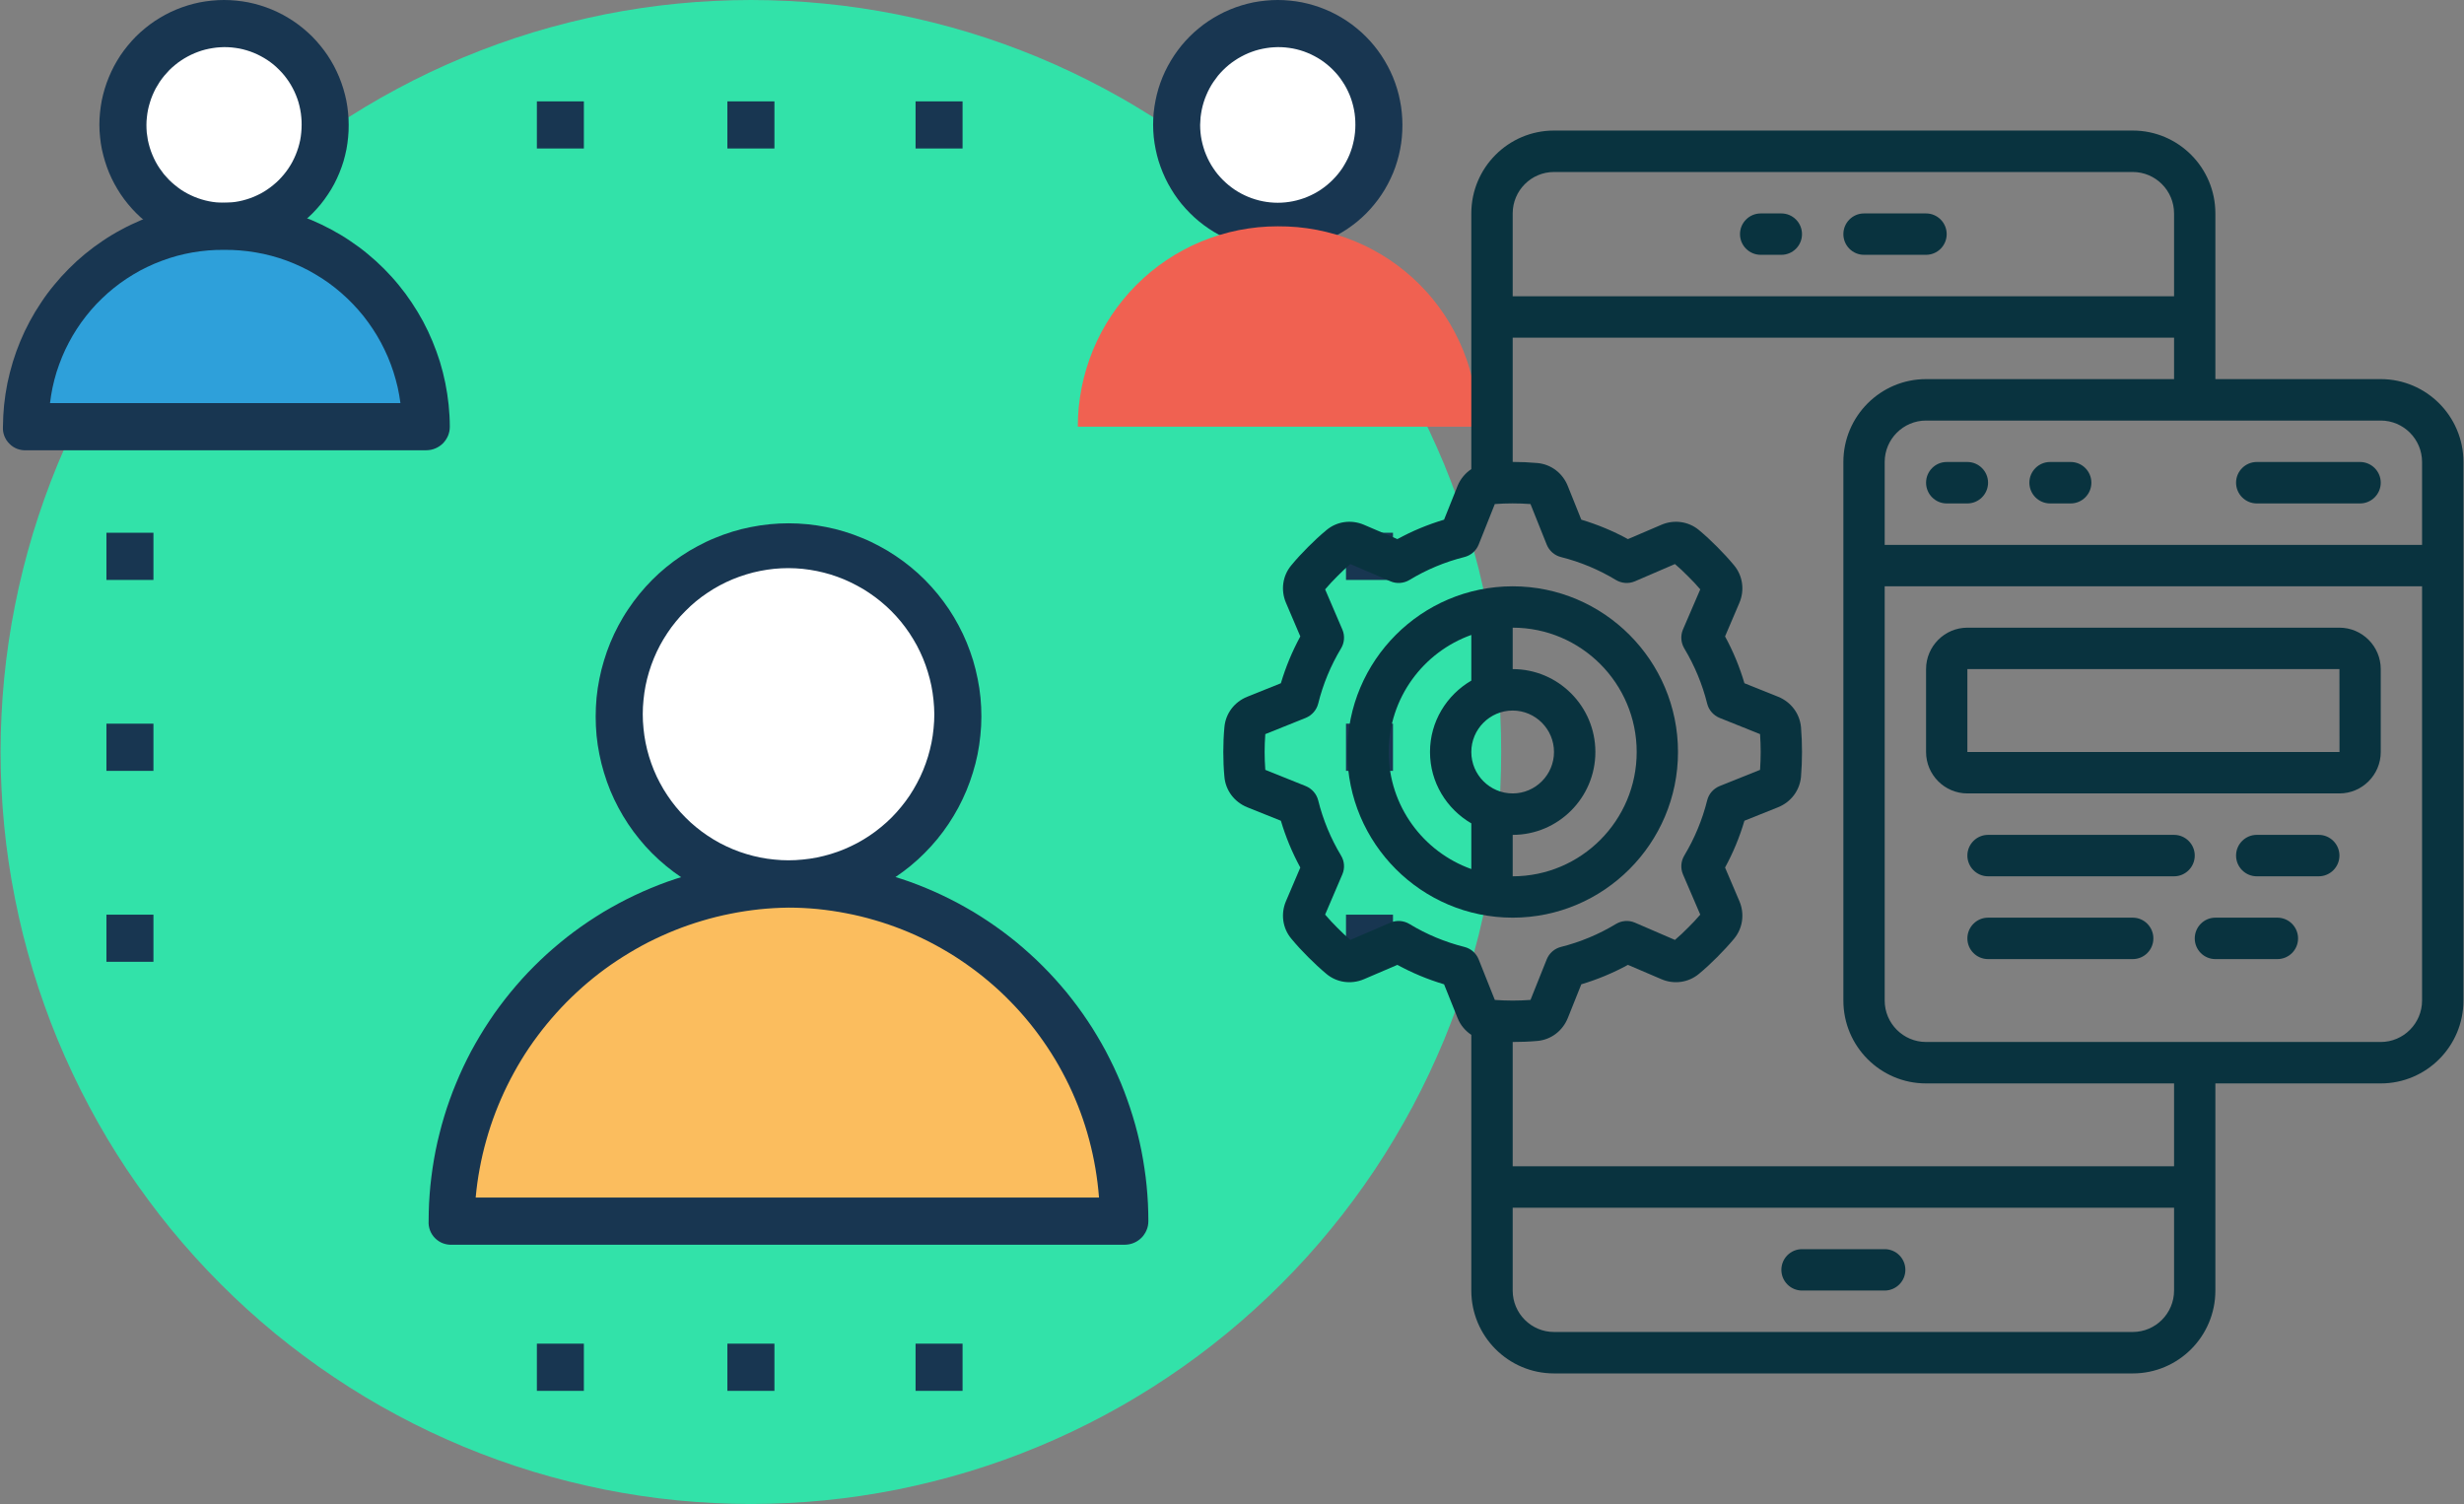 <?xml version="1.0" encoding="UTF-8"?>
<svg xmlns="http://www.w3.org/2000/svg" xmlns:xlink="http://www.w3.org/1999/xlink" width="154px" height="94px" viewBox="0 0 154 94" version="1.1">
<rect x="0" y="0" width="154" height="94" fill="#808080" stroke="none"/>
<defs>
<clipPath id="clip1">
  <path d="M 0.035 0 L 93.824 0 L 93.824 94 L 0.035 94 Z M 0.035 0 "/>
</clipPath>
<clipPath id="clip2">
  <path d="M 6 0 L 21.891 0 L 21.891 15.738 L 6 15.738 Z M 6 0 "/>
</clipPath>
<clipPath id="clip3">
  <path d="M 72 0 L 87.891 0 L 87.891 15.738 L 72 15.738 Z M 72 0 "/>
</clipPath>
<clipPath id="clip4">
  <path d="M 76.457 8.16 L 153.965 8.16 L 153.965 85.84 L 76.457 85.84 Z M 76.457 8.16 "/>
</clipPath>
</defs>
<g id="surface1">
<g clip-path="url(#clip1)" clip-rule="nonzero">
<path style=" stroke:none;fill-rule:nonzero;fill:rgb(19.608%,88.627%,66.275%);fill-opacity:1;" d="M 93.824 47 C 93.824 47.77 93.805 48.539 93.77 49.305 C 93.73 50.074 93.676 50.844 93.598 51.605 C 93.523 52.371 93.43 53.137 93.316 53.895 C 93.207 54.656 93.074 55.414 92.926 56.168 C 92.773 56.922 92.605 57.672 92.422 58.422 C 92.234 59.164 92.027 59.906 91.805 60.645 C 91.582 61.379 91.344 62.109 91.086 62.832 C 90.824 63.559 90.551 64.277 90.258 64.988 C 89.961 65.695 89.652 66.398 89.324 67.094 C 88.996 67.789 88.648 68.477 88.289 69.156 C 87.926 69.832 87.547 70.504 87.152 71.164 C 86.758 71.824 86.348 72.473 85.922 73.113 C 85.496 73.75 85.055 74.379 84.598 74.996 C 84.141 75.617 83.668 76.223 83.18 76.816 C 82.695 77.41 82.195 77.992 81.68 78.562 C 81.164 79.133 80.633 79.691 80.09 80.234 C 79.547 80.777 78.992 81.309 78.422 81.824 C 77.855 82.34 77.273 82.844 76.68 83.332 C 76.086 83.82 75.484 84.293 74.867 84.75 C 74.25 85.211 73.621 85.652 72.984 86.078 C 72.348 86.508 71.699 86.918 71.039 87.312 C 70.383 87.711 69.715 88.086 69.039 88.449 C 68.359 88.812 67.676 89.16 66.98 89.488 C 66.289 89.816 65.586 90.129 64.879 90.422 C 64.168 90.719 63.453 90.992 62.73 91.254 C 62.008 91.512 61.277 91.754 60.543 91.977 C 59.809 92.199 59.07 92.406 58.324 92.59 C 57.582 92.777 56.832 92.945 56.078 93.098 C 55.328 93.246 54.57 93.379 53.812 93.492 C 53.055 93.605 52.289 93.699 51.527 93.773 C 50.766 93.848 50 93.906 49.23 93.941 C 48.465 93.98 47.699 94 46.93 94 C 46.164 94 45.398 93.98 44.629 93.941 C 43.863 93.906 43.098 93.848 42.336 93.773 C 41.57 93.699 40.809 93.605 40.051 93.492 C 39.289 93.379 38.535 93.246 37.781 93.098 C 37.031 92.945 36.281 92.777 35.535 92.59 C 34.793 92.406 34.055 92.199 33.316 91.977 C 32.582 91.754 31.855 91.512 31.133 91.254 C 30.41 90.992 29.695 90.719 28.984 90.422 C 28.277 90.129 27.574 89.816 26.879 89.488 C 26.188 89.16 25.5 88.812 24.824 88.449 C 24.148 88.086 23.48 87.711 22.82 87.312 C 22.164 86.918 21.516 86.508 20.879 86.078 C 20.238 85.652 19.613 85.211 18.996 84.75 C 18.379 84.293 17.773 83.82 17.18 83.332 C 16.59 82.844 16.008 82.34 15.438 81.824 C 14.871 81.309 14.312 80.777 13.773 80.234 C 13.23 79.691 12.699 79.133 12.184 78.562 C 11.668 77.992 11.168 77.41 10.68 76.816 C 10.195 76.223 9.723 75.617 9.266 74.996 C 8.809 74.379 8.367 73.75 7.938 73.113 C 7.512 72.473 7.102 71.824 6.707 71.164 C 6.312 70.504 5.934 69.832 5.574 69.156 C 5.211 68.477 4.867 67.789 4.539 67.094 C 4.211 66.398 3.898 65.695 3.605 64.988 C 3.312 64.277 3.035 63.559 2.777 62.832 C 2.52 62.109 2.277 61.379 2.055 60.645 C 1.832 59.906 1.629 59.164 1.441 58.422 C 1.254 57.672 1.086 56.922 0.938 56.168 C 0.785 55.414 0.656 54.656 0.543 53.895 C 0.43 53.137 0.336 52.371 0.262 51.605 C 0.188 50.844 0.129 50.074 0.094 49.305 C 0.055 48.539 0.035 47.77 0.035 47 C 0.035 46.23 0.055 45.461 0.094 44.695 C 0.129 43.926 0.188 43.156 0.262 42.395 C 0.336 41.629 0.43 40.863 0.543 40.105 C 0.656 39.344 0.785 38.586 0.938 37.832 C 1.086 37.078 1.254 36.328 1.441 35.578 C 1.629 34.836 1.832 34.094 2.055 33.355 C 2.277 32.621 2.52 31.891 2.777 31.168 C 3.035 30.441 3.312 29.723 3.605 29.012 C 3.898 28.305 4.211 27.602 4.539 26.906 C 4.867 26.211 5.211 25.523 5.574 24.844 C 5.934 24.168 6.312 23.496 6.707 22.836 C 7.102 22.176 7.512 21.527 7.938 20.887 C 8.367 20.25 8.809 19.621 9.266 19.004 C 9.723 18.383 10.195 17.777 10.68 17.184 C 11.168 16.59 11.668 16.008 12.184 15.438 C 12.699 14.867 13.23 14.309 13.773 13.766 C 14.312 13.223 14.871 12.691 15.438 12.176 C 16.008 11.66 16.59 11.156 17.18 10.668 C 17.773 10.18 18.379 9.707 18.996 9.25 C 19.613 8.789 20.238 8.348 20.879 7.922 C 21.516 7.492 22.164 7.082 22.82 6.688 C 23.48 6.289 24.148 5.914 24.824 5.551 C 25.5 5.188 26.188 4.84 26.879 4.512 C 27.574 4.184 28.277 3.871 28.984 3.578 C 29.695 3.281 30.41 3.008 31.133 2.746 C 31.855 2.488 32.582 2.246 33.316 2.023 C 34.055 1.801 34.793 1.594 35.535 1.41 C 36.281 1.223 37.031 1.055 37.781 0.902 C 38.535 0.754 39.289 0.621 40.051 0.508 C 40.809 0.395 41.57 0.301 42.336 0.227 C 43.098 0.152 43.863 0.094 44.629 0.059 C 45.398 0.02 46.164 0 46.93 0 C 47.699 0 48.465 0.02 49.23 0.059 C 50 0.094 50.766 0.152 51.527 0.227 C 52.289 0.301 53.055 0.395 53.812 0.508 C 54.57 0.621 55.328 0.754 56.078 0.902 C 56.832 1.055 57.582 1.223 58.324 1.41 C 59.07 1.594 59.809 1.801 60.543 2.023 C 61.277 2.246 62.008 2.488 62.73 2.746 C 63.453 3.008 64.168 3.281 64.879 3.578 C 65.586 3.871 66.289 4.184 66.98 4.512 C 67.676 4.84 68.359 5.188 69.039 5.551 C 69.715 5.914 70.383 6.289 71.039 6.688 C 71.699 7.082 72.348 7.492 72.984 7.922 C 73.621 8.348 74.25 8.789 74.867 9.25 C 75.484 9.707 76.086 10.18 76.68 10.668 C 77.273 11.156 77.855 11.66 78.422 12.176 C 78.992 12.691 79.547 13.223 80.09 13.766 C 80.633 14.309 81.164 14.867 81.68 15.438 C 82.195 16.008 82.695 16.59 83.18 17.184 C 83.668 17.777 84.141 18.383 84.598 19.004 C 85.055 19.621 85.496 20.25 85.922 20.887 C 86.348 21.527 86.758 22.176 87.152 22.836 C 87.547 23.496 87.926 24.168 88.289 24.844 C 88.648 25.523 88.996 26.211 89.324 26.906 C 89.652 27.602 89.961 28.305 90.258 29.012 C 90.551 29.723 90.824 30.441 91.086 31.168 C 91.344 31.891 91.582 32.621 91.805 33.355 C 92.027 34.094 92.234 34.836 92.422 35.578 C 92.605 36.328 92.773 37.078 92.926 37.832 C 93.074 38.586 93.207 39.344 93.316 40.105 C 93.43 40.863 93.523 41.629 93.598 42.395 C 93.676 43.156 93.73 43.926 93.77 44.695 C 93.805 45.461 93.824 46.23 93.824 47 Z M 93.824 47 "/>
</g>
<path style=" stroke:none;fill-rule:nonzero;fill:rgb(100%,100%,100%);fill-opacity:1;" d="M 59.867 44.645 C 59.867 44.988 59.852 45.336 59.816 45.684 C 59.781 46.027 59.73 46.371 59.664 46.711 C 59.598 47.051 59.512 47.391 59.414 47.723 C 59.312 48.055 59.195 48.379 59.062 48.703 C 58.93 49.023 58.781 49.336 58.617 49.645 C 58.453 49.949 58.277 50.246 58.082 50.535 C 57.891 50.824 57.688 51.105 57.465 51.371 C 57.246 51.641 57.012 51.898 56.766 52.145 C 56.523 52.391 56.266 52.621 56 52.844 C 55.73 53.062 55.453 53.27 55.164 53.461 C 54.875 53.656 54.578 53.832 54.273 54 C 53.969 54.16 53.656 54.309 53.332 54.441 C 53.012 54.574 52.688 54.691 52.355 54.793 C 52.023 54.895 51.688 54.977 51.348 55.047 C 51.008 55.113 50.664 55.164 50.32 55.199 C 49.977 55.234 49.629 55.25 49.281 55.25 C 48.938 55.25 48.59 55.234 48.246 55.199 C 47.902 55.164 47.559 55.113 47.219 55.047 C 46.879 54.977 46.543 54.895 46.211 54.793 C 45.879 54.691 45.555 54.574 45.234 54.441 C 44.914 54.309 44.598 54.16 44.293 54 C 43.988 53.832 43.691 53.656 43.402 53.461 C 43.113 53.27 42.836 53.062 42.57 52.844 C 42.301 52.621 42.043 52.391 41.801 52.145 C 41.555 51.898 41.32 51.641 41.102 51.371 C 40.883 51.105 40.676 50.824 40.484 50.535 C 40.289 50.246 40.113 49.949 39.949 49.645 C 39.785 49.336 39.637 49.023 39.504 48.703 C 39.371 48.379 39.254 48.055 39.156 47.723 C 39.055 47.391 38.969 47.051 38.902 46.711 C 38.836 46.371 38.785 46.027 38.75 45.684 C 38.715 45.336 38.699 44.988 38.699 44.645 C 38.699 44.293 38.715 43.949 38.75 43.602 C 38.785 43.258 38.836 42.914 38.902 42.57 C 38.969 42.23 39.055 41.895 39.156 41.562 C 39.254 41.23 39.371 40.902 39.504 40.582 C 39.637 40.262 39.785 39.949 39.949 39.641 C 40.113 39.336 40.289 39.039 40.484 38.75 C 40.676 38.461 40.883 38.18 41.102 37.91 C 41.32 37.645 41.555 37.387 41.801 37.141 C 42.043 36.895 42.301 36.66 42.57 36.441 C 42.836 36.223 43.113 36.016 43.402 35.824 C 43.691 35.629 43.988 35.449 44.293 35.285 C 44.598 35.125 44.914 34.973 45.234 34.844 C 45.555 34.707 45.879 34.59 46.211 34.492 C 46.543 34.391 46.879 34.305 47.219 34.238 C 47.559 34.172 47.902 34.117 48.246 34.086 C 48.59 34.051 48.938 34.035 49.281 34.035 C 49.629 34.035 49.977 34.051 50.32 34.086 C 50.664 34.117 51.008 34.172 51.348 34.238 C 51.688 34.305 52.023 34.391 52.355 34.492 C 52.688 34.59 53.012 34.707 53.332 34.844 C 53.656 34.973 53.969 35.125 54.273 35.285 C 54.578 35.449 54.875 35.629 55.164 35.824 C 55.453 36.016 55.73 36.223 56 36.441 C 56.266 36.66 56.523 36.895 56.766 37.141 C 57.012 37.387 57.246 37.645 57.465 37.91 C 57.688 38.18 57.891 38.461 58.082 38.75 C 58.277 39.039 58.453 39.336 58.617 39.641 C 58.781 39.949 58.93 40.262 59.062 40.582 C 59.195 40.902 59.312 41.23 59.414 41.562 C 59.512 41.895 59.598 42.23 59.664 42.57 C 59.73 42.914 59.781 43.258 59.816 43.602 C 59.852 43.949 59.867 44.293 59.867 44.645 Z M 59.867 44.645 "/>
<path style=" stroke:none;fill-rule:nonzero;fill:rgb(9.412%,21.176%,31.765%);fill-opacity:1;" d="M 49.281 56.871 C 48.887 56.871 48.496 56.852 48.102 56.812 C 47.707 56.773 47.32 56.719 46.934 56.641 C 46.543 56.562 46.16 56.465 45.785 56.352 C 45.406 56.238 45.035 56.105 44.672 55.953 C 44.305 55.801 43.949 55.633 43.602 55.445 C 43.254 55.258 42.914 55.055 42.586 54.836 C 42.258 54.617 41.941 54.379 41.637 54.129 C 41.332 53.879 41.039 53.613 40.758 53.332 C 40.48 53.055 40.215 52.762 39.965 52.453 C 39.715 52.148 39.48 51.832 39.262 51.504 C 39.039 51.172 38.84 50.832 38.652 50.484 C 38.465 50.137 38.297 49.777 38.145 49.414 C 37.996 49.047 37.863 48.676 37.75 48.297 C 37.633 47.918 37.539 47.535 37.461 47.145 C 37.383 46.758 37.324 46.367 37.285 45.973 C 37.25 45.578 37.23 45.188 37.23 44.789 C 37.23 44.395 37.25 44 37.285 43.605 C 37.324 43.211 37.383 42.82 37.461 42.434 C 37.539 42.043 37.633 41.66 37.75 41.281 C 37.863 40.902 37.996 40.531 38.145 40.168 C 38.297 39.801 38.465 39.441 38.652 39.094 C 38.84 38.746 39.039 38.406 39.262 38.078 C 39.48 37.75 39.715 37.43 39.965 37.125 C 40.215 36.82 40.48 36.527 40.758 36.246 C 41.039 35.965 41.332 35.699 41.637 35.449 C 41.941 35.199 42.258 34.965 42.586 34.746 C 42.914 34.523 43.254 34.32 43.602 34.137 C 43.949 33.949 44.305 33.777 44.672 33.629 C 45.035 33.477 45.406 33.344 45.785 33.227 C 46.16 33.113 46.543 33.016 46.934 32.941 C 47.32 32.863 47.707 32.805 48.102 32.766 C 48.496 32.727 48.887 32.707 49.281 32.707 C 49.68 32.707 50.07 32.727 50.465 32.766 C 50.859 32.805 51.25 32.863 51.637 32.941 C 52.023 33.016 52.406 33.113 52.781 33.227 C 53.16 33.344 53.531 33.477 53.895 33.629 C 54.262 33.777 54.617 33.949 54.965 34.137 C 55.312 34.32 55.652 34.523 55.98 34.746 C 56.309 34.965 56.625 35.199 56.93 35.449 C 57.238 35.699 57.527 35.965 57.809 36.246 C 58.086 36.527 58.352 36.82 58.602 37.125 C 58.852 37.43 59.086 37.75 59.309 38.078 C 59.527 38.406 59.73 38.746 59.914 39.094 C 60.102 39.441 60.27 39.801 60.422 40.168 C 60.57 40.531 60.703 40.902 60.82 41.281 C 60.934 41.66 61.027 42.043 61.105 42.434 C 61.184 42.82 61.242 43.211 61.281 43.605 C 61.32 44 61.336 44.395 61.336 44.789 C 61.336 45.184 61.316 45.578 61.273 45.973 C 61.234 46.367 61.176 46.754 61.098 47.145 C 61.02 47.531 60.922 47.914 60.805 48.289 C 60.691 48.668 60.555 49.039 60.406 49.402 C 60.254 49.77 60.082 50.125 59.898 50.473 C 59.711 50.82 59.508 51.16 59.289 51.488 C 59.07 51.816 58.836 52.133 58.586 52.438 C 58.332 52.746 58.07 53.035 57.789 53.316 C 57.512 53.598 57.219 53.859 56.914 54.113 C 56.609 54.363 56.293 54.598 55.969 54.816 C 55.641 55.039 55.301 55.242 54.953 55.43 C 54.609 55.617 54.25 55.785 53.887 55.938 C 53.523 56.09 53.152 56.223 52.777 56.34 C 52.398 56.453 52.016 56.551 51.633 56.629 C 51.246 56.707 50.855 56.77 50.465 56.809 C 50.07 56.848 49.676 56.871 49.281 56.871 Z M 49.281 35.508 C 48.984 35.508 48.688 35.523 48.391 35.551 C 48.094 35.582 47.801 35.625 47.508 35.684 C 47.215 35.742 46.926 35.812 46.641 35.902 C 46.352 35.988 46.074 36.09 45.797 36.203 C 45.523 36.316 45.25 36.445 44.988 36.586 C 44.727 36.727 44.469 36.879 44.223 37.047 C 43.973 37.211 43.734 37.391 43.504 37.578 C 43.273 37.77 43.051 37.973 42.844 38.184 C 42.629 38.395 42.43 38.613 42.242 38.848 C 42.051 39.078 41.875 39.316 41.711 39.566 C 41.543 39.816 41.391 40.07 41.25 40.332 C 41.109 40.598 40.98 40.867 40.867 41.145 C 40.754 41.422 40.652 41.703 40.566 41.988 C 40.48 42.273 40.406 42.562 40.348 42.855 C 40.293 43.148 40.246 43.445 40.219 43.742 C 40.188 44.039 40.172 44.34 40.172 44.637 C 40.172 44.938 40.188 45.234 40.219 45.535 C 40.246 45.832 40.293 46.125 40.348 46.418 C 40.406 46.711 40.48 47.004 40.566 47.289 C 40.652 47.574 40.754 47.855 40.867 48.133 C 40.98 48.41 41.109 48.68 41.25 48.941 C 41.391 49.207 41.543 49.461 41.711 49.711 C 41.875 49.961 42.055 50.199 42.242 50.43 C 42.43 50.66 42.629 50.883 42.844 51.094 C 43.051 51.305 43.273 51.508 43.504 51.695 C 43.734 51.887 43.973 52.062 44.223 52.23 C 44.469 52.395 44.727 52.551 44.988 52.691 C 45.25 52.832 45.523 52.957 45.797 53.074 C 46.074 53.188 46.352 53.289 46.641 53.375 C 46.926 53.461 47.215 53.535 47.508 53.594 C 47.801 53.652 48.094 53.695 48.391 53.723 C 48.688 53.754 48.984 53.77 49.281 53.77 C 49.582 53.77 49.879 53.754 50.176 53.723 C 50.473 53.695 50.766 53.652 51.059 53.594 C 51.352 53.535 51.645 53.461 51.93 53.375 C 52.215 53.289 52.496 53.188 52.77 53.074 C 53.047 52.957 53.312 52.832 53.578 52.691 C 53.84 52.551 54.098 52.395 54.344 52.23 C 54.594 52.062 54.832 51.887 55.062 51.695 C 55.293 51.508 55.516 51.305 55.727 51.094 C 55.938 50.883 56.137 50.66 56.324 50.43 C 56.516 50.199 56.691 49.961 56.859 49.711 C 57.023 49.461 57.176 49.207 57.316 48.941 C 57.457 48.68 57.586 48.41 57.699 48.133 C 57.812 47.855 57.914 47.574 58 47.289 C 58.086 47.004 58.16 46.711 58.219 46.418 C 58.277 46.125 58.32 45.832 58.348 45.535 C 58.379 45.234 58.395 44.938 58.395 44.637 C 58.391 44.34 58.375 44.043 58.344 43.746 C 58.312 43.449 58.27 43.152 58.211 42.859 C 58.148 42.566 58.078 42.277 57.988 41.992 C 57.902 41.707 57.801 41.426 57.688 41.152 C 57.57 40.875 57.445 40.605 57.305 40.344 C 57.16 40.082 57.008 39.824 56.844 39.578 C 56.676 39.328 56.5 39.09 56.312 38.859 C 56.121 38.629 55.922 38.406 55.711 38.195 C 55.5 37.984 55.281 37.785 55.051 37.598 C 54.82 37.406 54.582 37.23 54.332 37.062 C 54.086 36.895 53.832 36.742 53.566 36.602 C 53.305 36.461 53.035 36.332 52.762 36.215 C 52.488 36.102 52.207 36 51.922 35.91 C 51.637 35.824 51.348 35.75 51.059 35.691 C 50.766 35.633 50.473 35.586 50.176 35.555 C 49.879 35.527 49.582 35.508 49.281 35.508 Z M 49.281 35.508 "/>
<path style=" stroke:none;fill-rule:nonzero;fill:rgb(98.431%,74.118%,36.863%);fill-opacity:1;" d="M 49.281 55.398 C 48.938 55.398 48.594 55.406 48.25 55.422 C 47.906 55.441 47.566 55.469 47.223 55.5 C 46.879 55.535 46.539 55.574 46.199 55.625 C 45.859 55.676 45.52 55.738 45.18 55.805 C 44.844 55.871 44.508 55.945 44.176 56.031 C 43.84 56.113 43.512 56.207 43.18 56.305 C 42.852 56.406 42.527 56.516 42.199 56.629 C 41.879 56.746 41.555 56.871 41.238 57.004 C 40.922 57.133 40.605 57.273 40.297 57.422 C 39.984 57.57 39.676 57.723 39.375 57.887 C 39.07 58.051 38.77 58.219 38.477 58.395 C 38.18 58.574 37.891 58.758 37.605 58.949 C 37.32 59.141 37.035 59.34 36.762 59.547 C 36.484 59.75 36.211 59.961 35.945 60.18 C 35.68 60.398 35.422 60.625 35.164 60.855 C 34.91 61.09 34.664 61.324 34.418 61.57 C 34.176 61.812 33.938 62.062 33.707 62.32 C 33.477 62.574 33.25 62.836 33.031 63.102 C 32.816 63.367 32.602 63.641 32.398 63.918 C 32.191 64.195 31.996 64.477 31.805 64.762 C 31.613 65.051 31.43 65.34 31.25 65.637 C 31.074 65.934 30.906 66.23 30.742 66.535 C 30.582 66.84 30.426 67.148 30.281 67.461 C 30.133 67.77 29.992 68.086 29.859 68.406 C 29.73 68.723 29.605 69.047 29.488 69.371 C 29.375 69.695 29.266 70.023 29.168 70.352 C 29.066 70.684 28.973 71.016 28.891 71.348 C 28.809 71.684 28.734 72.02 28.664 72.359 C 28.598 72.695 28.539 73.035 28.488 73.375 C 28.438 73.719 28.395 74.059 28.363 74.402 C 28.328 74.746 28.305 75.09 28.285 75.434 C 28.27 75.777 28.262 76.125 28.262 76.469 L 70.305 76.469 C 70.305 76.125 70.297 75.777 70.281 75.434 C 70.262 75.09 70.238 74.746 70.203 74.402 C 70.172 74.059 70.129 73.719 70.078 73.375 C 70.027 73.035 69.969 72.695 69.902 72.359 C 69.836 72.02 69.758 71.684 69.676 71.348 C 69.594 71.016 69.5 70.684 69.398 70.352 C 69.301 70.023 69.191 69.695 69.078 69.371 C 68.961 69.047 68.836 68.723 68.707 68.406 C 68.574 68.086 68.434 67.77 68.289 67.461 C 68.141 67.148 67.984 66.84 67.824 66.535 C 67.66 66.23 67.492 65.934 67.316 65.637 C 67.137 65.34 66.953 65.051 66.762 64.762 C 66.57 64.477 66.375 64.195 66.168 63.918 C 65.965 63.641 65.754 63.367 65.535 63.102 C 65.316 62.836 65.09 62.574 64.859 62.32 C 64.629 62.062 64.391 61.812 64.148 61.57 C 63.906 61.324 63.656 61.09 63.402 60.855 C 63.145 60.625 62.887 60.398 62.621 60.18 C 62.352 59.961 62.082 59.75 61.805 59.547 C 61.531 59.34 61.25 59.141 60.961 58.949 C 60.676 58.758 60.387 58.574 60.09 58.395 C 59.797 58.219 59.496 58.051 59.191 57.887 C 58.891 57.723 58.582 57.57 58.27 57.422 C 57.961 57.273 57.645 57.133 57.328 57.004 C 57.012 56.871 56.688 56.746 56.367 56.629 C 56.043 56.516 55.715 56.406 55.387 56.305 C 55.055 56.207 54.727 56.113 54.391 56.031 C 54.059 55.945 53.723 55.871 53.383 55.805 C 53.047 55.738 52.707 55.676 52.367 55.625 C 52.027 55.574 51.688 55.535 51.344 55.5 C 51 55.469 50.66 55.441 50.316 55.422 C 49.973 55.406 49.629 55.398 49.281 55.398 Z M 49.281 55.398 "/>
<path style=" stroke:none;fill-rule:nonzero;fill:rgb(9.412%,21.176%,31.765%);fill-opacity:1;" d="M 70.305 77.797 L 28.262 77.797 C 28.16 77.801 28.062 77.797 27.969 77.781 C 27.871 77.766 27.777 77.742 27.684 77.707 C 27.59 77.672 27.504 77.629 27.422 77.574 C 27.34 77.52 27.266 77.461 27.195 77.391 C 27.125 77.32 27.062 77.246 27.008 77.16 C 26.957 77.078 26.91 76.992 26.875 76.898 C 26.844 76.809 26.816 76.711 26.801 76.613 C 26.789 76.516 26.781 76.418 26.789 76.32 C 26.789 75.953 26.801 75.582 26.816 75.215 C 26.836 74.848 26.863 74.48 26.898 74.113 C 26.938 73.746 26.98 73.379 27.035 73.016 C 27.09 72.648 27.152 72.289 27.223 71.926 C 27.297 71.562 27.375 71.203 27.469 70.848 C 27.555 70.488 27.656 70.133 27.762 69.781 C 27.867 69.43 27.984 69.078 28.109 68.73 C 28.234 68.383 28.363 68.039 28.508 67.699 C 28.648 67.359 28.797 67.023 28.953 66.688 C 29.109 66.355 29.277 66.027 29.449 65.699 C 29.625 65.375 29.805 65.055 29.996 64.738 C 30.184 64.422 30.383 64.109 30.586 63.805 C 30.789 63.496 31 63.195 31.223 62.898 C 31.441 62.605 31.668 62.312 31.902 62.027 C 32.133 61.746 32.375 61.465 32.621 61.191 C 32.867 60.918 33.121 60.652 33.383 60.391 C 33.645 60.129 33.91 59.875 34.18 59.629 C 34.457 59.383 34.734 59.141 35.02 58.906 C 35.301 58.672 35.594 58.445 35.887 58.227 C 36.184 58.008 36.484 57.793 36.789 57.59 C 37.098 57.387 37.406 57.188 37.723 56.996 C 38.039 56.809 38.359 56.629 38.684 56.453 C 39.008 56.281 39.336 56.113 39.668 55.957 C 40 55.801 40.336 55.648 40.68 55.508 C 41.02 55.367 41.359 55.234 41.707 55.109 C 42.055 54.988 42.402 54.871 42.754 54.766 C 43.109 54.656 43.461 54.559 43.82 54.469 C 44.176 54.379 44.535 54.297 44.895 54.227 C 45.258 54.156 45.617 54.094 45.98 54.039 C 46.348 53.984 46.711 53.938 47.078 53.902 C 47.445 53.867 47.812 53.84 48.18 53.82 C 48.547 53.805 48.914 53.793 49.281 53.793 C 49.648 53.793 50.016 53.805 50.383 53.82 C 50.75 53.84 51.121 53.867 51.484 53.902 C 51.852 53.938 52.215 53.984 52.582 54.039 C 52.945 54.094 53.305 54.156 53.668 54.227 C 54.027 54.297 54.387 54.379 54.746 54.469 C 55.102 54.559 55.457 54.656 55.809 54.766 C 56.16 54.871 56.508 54.988 56.855 55.109 C 57.203 55.234 57.547 55.367 57.883 55.508 C 58.227 55.648 58.562 55.801 58.895 55.957 C 59.227 56.113 59.555 56.281 59.879 56.453 C 60.203 56.629 60.523 56.809 60.84 56.996 C 61.156 57.188 61.469 57.387 61.773 57.59 C 62.078 57.793 62.379 58.008 62.676 58.227 C 62.969 58.445 63.262 58.672 63.547 58.906 C 63.828 59.141 64.109 59.383 64.379 59.629 C 64.652 59.875 64.922 60.129 65.18 60.391 C 65.441 60.652 65.695 60.918 65.941 61.191 C 66.188 61.465 66.43 61.746 66.664 62.027 C 66.895 62.312 67.121 62.605 67.34 62.898 C 67.559 63.195 67.773 63.496 67.977 63.805 C 68.184 64.109 68.379 64.422 68.566 64.738 C 68.758 65.055 68.938 65.375 69.113 65.699 C 69.285 66.027 69.449 66.355 69.609 66.688 C 69.766 67.023 69.914 67.359 70.059 67.699 C 70.199 68.039 70.332 68.383 70.453 68.73 C 70.578 69.078 70.695 69.43 70.801 69.781 C 70.91 70.133 71.008 70.488 71.098 70.848 C 71.188 71.203 71.266 71.562 71.34 71.926 C 71.41 72.289 71.473 72.648 71.527 73.016 C 71.582 73.379 71.629 73.746 71.664 74.113 C 71.699 74.48 71.727 74.848 71.746 75.215 C 71.762 75.582 71.773 75.953 71.773 76.32 C 71.773 76.418 71.762 76.512 71.746 76.605 C 71.727 76.703 71.699 76.793 71.66 76.883 C 71.625 76.973 71.578 77.059 71.523 77.137 C 71.473 77.219 71.41 77.293 71.344 77.359 C 71.273 77.43 71.199 77.492 71.121 77.543 C 71.039 77.598 70.953 77.645 70.867 77.68 C 70.777 77.719 70.688 77.746 70.59 77.766 C 70.496 77.785 70.402 77.793 70.305 77.797 Z M 29.73 74.848 L 68.688 74.848 C 68.641 74.242 68.566 73.637 68.465 73.035 C 68.363 72.438 68.234 71.84 68.078 71.254 C 67.922 70.664 67.738 70.086 67.527 69.512 C 67.316 68.941 67.078 68.383 66.816 67.832 C 66.551 67.285 66.262 66.746 65.953 66.227 C 65.637 65.703 65.301 65.199 64.941 64.707 C 64.582 64.215 64.199 63.742 63.797 63.289 C 63.391 62.832 62.965 62.398 62.523 61.98 C 62.078 61.566 61.613 61.172 61.133 60.801 C 60.652 60.43 60.152 60.082 59.641 59.754 C 59.125 59.43 58.598 59.129 58.059 58.852 C 57.516 58.578 56.961 58.324 56.398 58.102 C 55.832 57.879 55.258 57.68 54.676 57.512 C 54.09 57.34 53.5 57.195 52.902 57.082 C 52.309 56.965 51.707 56.879 51.102 56.816 C 50.496 56.758 49.891 56.727 49.281 56.727 C 48.676 56.734 48.066 56.77 47.461 56.832 C 46.859 56.898 46.258 56.988 45.66 57.109 C 45.062 57.227 44.477 57.371 43.891 57.547 C 43.309 57.719 42.734 57.918 42.168 58.145 C 41.605 58.371 41.051 58.625 40.508 58.898 C 39.969 59.176 39.441 59.48 38.926 59.805 C 38.41 60.129 37.914 60.477 37.43 60.848 C 36.949 61.219 36.484 61.613 36.039 62.027 C 35.59 62.441 35.164 62.875 34.758 63.328 C 34.352 63.781 33.965 64.25 33.602 64.738 C 33.234 65.227 32.895 65.73 32.578 66.25 C 32.262 66.77 31.969 67.305 31.699 67.852 C 31.43 68.398 31.188 68.957 30.969 69.523 C 30.75 70.094 30.559 70.672 30.395 71.258 C 30.227 71.848 30.09 72.438 29.98 73.039 C 29.867 73.637 29.785 74.242 29.73 74.848 Z M 29.73 74.848 "/>
<path style=" stroke:none;fill-rule:nonzero;fill:rgb(9.412%,21.176%,31.765%);fill-opacity:1;" d="M 33.555 6.336 L 36.492 6.336 L 36.492 9.281 L 33.555 9.281 Z M 33.555 6.336 "/>
<path style=" stroke:none;fill-rule:nonzero;fill:rgb(9.412%,21.176%,31.765%);fill-opacity:1;" d="M 45.461 6.336 L 48.402 6.336 L 48.402 9.281 L 45.461 9.281 Z M 45.461 6.336 "/>
<path style=" stroke:none;fill-rule:nonzero;fill:rgb(9.412%,21.176%,31.765%);fill-opacity:1;" d="M 57.223 6.336 L 60.16 6.336 L 60.16 9.281 L 57.223 9.281 Z M 57.223 6.336 "/>
<path style=" stroke:none;fill-rule:nonzero;fill:rgb(9.412%,21.176%,31.765%);fill-opacity:1;" d="M 33.555 83.98 L 36.492 83.98 L 36.492 86.93 L 33.555 86.93 Z M 33.555 83.98 "/>
<path style=" stroke:none;fill-rule:nonzero;fill:rgb(9.412%,21.176%,31.765%);fill-opacity:1;" d="M 45.461 83.98 L 48.402 83.98 L 48.402 86.93 L 45.461 86.93 Z M 45.461 83.98 "/>
<path style=" stroke:none;fill-rule:nonzero;fill:rgb(9.412%,21.176%,31.765%);fill-opacity:1;" d="M 57.223 83.98 L 60.16 83.98 L 60.16 86.93 L 57.223 86.93 Z M 57.223 83.98 "/>
<path style=" stroke:none;fill-rule:nonzero;fill:rgb(9.412%,21.176%,31.765%);fill-opacity:1;" d="M 84.125 33.297 L 87.062 33.297 L 87.062 36.246 L 84.125 36.246 Z M 84.125 33.297 "/>
<path style=" stroke:none;fill-rule:nonzero;fill:rgb(9.412%,21.176%,31.765%);fill-opacity:1;" d="M 84.125 45.23 L 87.062 45.23 L 87.062 48.18 L 84.125 48.18 Z M 84.125 45.23 "/>
<path style=" stroke:none;fill-rule:nonzero;fill:rgb(9.412%,21.176%,31.765%);fill-opacity:1;" d="M 84.125 57.168 L 87.062 57.168 L 87.062 60.113 L 84.125 60.113 Z M 84.125 57.168 "/>
<path style=" stroke:none;fill-rule:nonzero;fill:rgb(9.412%,21.176%,31.765%);fill-opacity:1;" d="M 6.652 33.297 L 9.59 33.297 L 9.59 36.246 L 6.652 36.246 Z M 6.652 33.297 "/>
<path style=" stroke:none;fill-rule:nonzero;fill:rgb(9.412%,21.176%,31.765%);fill-opacity:1;" d="M 6.652 45.23 L 9.59 45.23 L 9.59 48.18 L 6.652 48.18 Z M 6.652 45.23 "/>
<path style=" stroke:none;fill-rule:nonzero;fill:rgb(9.412%,21.176%,31.765%);fill-opacity:1;" d="M 6.652 57.168 L 9.59 57.168 L 9.59 60.113 L 6.652 60.113 Z M 6.652 57.168 "/>
<path style=" stroke:none;fill-rule:nonzero;fill:rgb(100%,100%,100%);fill-opacity:1;" d="M 20.324 7.809 C 20.324 8.016 20.312 8.223 20.293 8.43 C 20.273 8.637 20.242 8.844 20.203 9.047 C 20.16 9.25 20.113 9.449 20.051 9.648 C 19.992 9.848 19.922 10.043 19.844 10.234 C 19.762 10.426 19.676 10.613 19.578 10.797 C 19.48 10.98 19.375 11.156 19.258 11.328 C 19.145 11.5 19.02 11.668 18.891 11.828 C 18.758 11.988 18.617 12.145 18.473 12.289 C 18.328 12.438 18.172 12.574 18.012 12.707 C 17.852 12.84 17.688 12.961 17.516 13.078 C 17.344 13.191 17.164 13.301 16.98 13.398 C 16.801 13.496 16.613 13.582 16.422 13.664 C 16.23 13.742 16.035 13.812 15.836 13.871 C 15.641 13.934 15.438 13.984 15.234 14.023 C 15.031 14.062 14.828 14.094 14.621 14.113 C 14.414 14.137 14.211 14.145 14.004 14.145 C 13.797 14.145 13.59 14.137 13.383 14.113 C 13.176 14.094 12.973 14.062 12.77 14.023 C 12.566 13.984 12.363 13.934 12.168 13.871 C 11.969 13.812 11.773 13.742 11.582 13.664 C 11.391 13.582 11.203 13.496 11.023 13.398 C 10.84 13.301 10.66 13.191 10.488 13.078 C 10.316 12.961 10.152 12.84 9.992 12.707 C 9.832 12.574 9.68 12.438 9.531 12.289 C 9.387 12.145 9.246 11.988 9.113 11.828 C 8.984 11.668 8.859 11.5 8.746 11.328 C 8.633 11.156 8.523 10.98 8.426 10.797 C 8.328 10.613 8.242 10.426 8.16 10.234 C 8.082 10.043 8.012 9.848 7.953 9.648 C 7.895 9.449 7.844 9.25 7.801 9.047 C 7.762 8.844 7.73 8.637 7.711 8.43 C 7.691 8.223 7.68 8.016 7.68 7.809 C 7.68 7.602 7.691 7.395 7.711 7.188 C 7.73 6.98 7.762 6.777 7.801 6.574 C 7.844 6.371 7.895 6.168 7.953 5.969 C 8.012 5.773 8.082 5.578 8.16 5.387 C 8.242 5.195 8.328 5.004 8.426 4.824 C 8.523 4.641 8.633 4.461 8.746 4.289 C 8.859 4.117 8.984 3.949 9.113 3.789 C 9.246 3.629 9.387 3.477 9.531 3.328 C 9.68 3.184 9.832 3.043 9.992 2.914 C 10.152 2.781 10.316 2.656 10.488 2.543 C 10.66 2.426 10.84 2.32 11.023 2.223 C 11.203 2.125 11.391 2.035 11.582 1.957 C 11.773 1.875 11.969 1.805 12.168 1.746 C 12.363 1.688 12.566 1.637 12.77 1.594 C 12.973 1.555 13.176 1.523 13.383 1.504 C 13.59 1.484 13.797 1.473 14.004 1.473 C 14.211 1.473 14.414 1.484 14.621 1.504 C 14.828 1.523 15.031 1.555 15.234 1.594 C 15.438 1.637 15.641 1.688 15.836 1.746 C 16.035 1.805 16.23 1.875 16.422 1.957 C 16.613 2.035 16.801 2.125 16.98 2.223 C 17.164 2.32 17.344 2.426 17.516 2.543 C 17.688 2.656 17.852 2.781 18.012 2.914 C 18.172 3.043 18.328 3.184 18.473 3.328 C 18.617 3.477 18.758 3.629 18.891 3.789 C 19.02 3.949 19.145 4.117 19.258 4.289 C 19.375 4.461 19.48 4.641 19.578 4.824 C 19.676 5.004 19.762 5.195 19.844 5.387 C 19.922 5.578 19.992 5.773 20.051 5.969 C 20.113 6.168 20.16 6.371 20.203 6.574 C 20.242 6.777 20.273 6.98 20.293 7.188 C 20.312 7.395 20.324 7.602 20.324 7.809 Z M 20.324 7.809 "/>
<g clip-path="url(#clip2)" clip-rule="nonzero">
<path style=" stroke:none;fill-rule:nonzero;fill:rgb(9.412%,21.176%,31.765%);fill-opacity:1;" d="M 14.004 15.617 C 13.746 15.617 13.492 15.602 13.238 15.574 C 12.988 15.547 12.734 15.512 12.484 15.461 C 12.234 15.41 11.988 15.344 11.746 15.27 C 11.504 15.195 11.262 15.109 11.027 15.008 C 10.793 14.91 10.562 14.801 10.34 14.68 C 10.113 14.559 9.898 14.43 9.688 14.285 C 9.473 14.145 9.27 13.992 9.074 13.828 C 8.875 13.668 8.688 13.496 8.508 13.316 C 8.328 13.137 8.156 12.945 7.996 12.75 C 7.832 12.551 7.68 12.348 7.539 12.137 C 7.398 11.922 7.266 11.703 7.145 11.48 C 7.023 11.254 6.914 11.023 6.816 10.789 C 6.719 10.555 6.633 10.312 6.559 10.07 C 6.484 9.824 6.422 9.578 6.367 9.328 C 6.316 9.078 6.277 8.824 6.254 8.57 C 6.227 8.32 6.211 8.066 6.211 7.809 C 6.211 7.555 6.223 7.297 6.25 7.043 C 6.273 6.789 6.312 6.535 6.359 6.285 C 6.41 6.035 6.473 5.785 6.547 5.543 C 6.621 5.297 6.707 5.059 6.805 4.82 C 6.902 4.586 7.012 4.352 7.129 4.129 C 7.25 3.902 7.383 3.684 7.523 3.469 C 7.664 3.258 7.816 3.055 7.98 2.855 C 8.141 2.656 8.312 2.469 8.492 2.285 C 8.672 2.105 8.863 1.934 9.059 1.773 C 9.258 1.609 9.461 1.457 9.672 1.316 C 9.887 1.176 10.105 1.043 10.328 0.922 C 10.555 0.801 10.785 0.691 11.02 0.594 C 11.258 0.496 11.496 0.41 11.742 0.336 C 11.984 0.262 12.23 0.199 12.484 0.148 C 12.73 0.102 12.984 0.062 13.238 0.039 C 13.492 0.012 13.746 0 14.004 0 C 14.258 0 14.512 0.012 14.766 0.039 C 15.02 0.062 15.273 0.102 15.523 0.148 C 15.773 0.199 16.02 0.262 16.266 0.336 C 16.508 0.41 16.746 0.496 16.984 0.594 C 17.219 0.691 17.449 0.801 17.676 0.922 C 17.898 1.043 18.117 1.176 18.332 1.316 C 18.543 1.457 18.746 1.609 18.945 1.773 C 19.141 1.934 19.332 2.105 19.512 2.285 C 19.691 2.469 19.863 2.656 20.023 2.855 C 20.188 3.055 20.34 3.258 20.48 3.469 C 20.621 3.684 20.754 3.902 20.875 4.129 C 20.992 4.352 21.102 4.586 21.199 4.82 C 21.297 5.059 21.383 5.297 21.457 5.543 C 21.531 5.785 21.594 6.035 21.645 6.285 C 21.695 6.535 21.73 6.789 21.754 7.043 C 21.781 7.297 21.793 7.555 21.793 7.809 C 21.793 8.066 21.785 8.32 21.758 8.574 C 21.734 8.832 21.699 9.082 21.652 9.336 C 21.602 9.586 21.539 9.836 21.469 10.082 C 21.395 10.324 21.309 10.566 21.211 10.805 C 21.113 11.039 21.008 11.273 20.887 11.5 C 20.766 11.727 20.637 11.945 20.492 12.156 C 20.352 12.371 20.199 12.574 20.039 12.773 C 19.875 12.973 19.703 13.16 19.523 13.344 C 19.344 13.523 19.152 13.695 18.957 13.859 C 18.758 14.02 18.555 14.172 18.34 14.316 C 18.129 14.457 17.91 14.586 17.684 14.707 C 17.457 14.828 17.227 14.938 16.992 15.035 C 16.754 15.133 16.512 15.219 16.27 15.293 C 16.023 15.363 15.777 15.426 15.523 15.477 C 15.273 15.523 15.02 15.559 14.766 15.582 C 14.512 15.609 14.258 15.617 14.004 15.617 Z M 14.004 2.945 C 13.844 2.949 13.688 2.957 13.527 2.973 C 13.371 2.992 13.215 3.016 13.059 3.047 C 12.902 3.078 12.75 3.117 12.598 3.164 C 12.449 3.215 12.297 3.266 12.152 3.328 C 12.008 3.391 11.863 3.457 11.723 3.535 C 11.586 3.609 11.449 3.691 11.316 3.781 C 11.184 3.867 11.059 3.961 10.938 4.062 C 10.812 4.164 10.695 4.27 10.582 4.383 C 10.473 4.496 10.367 4.613 10.266 4.734 C 10.164 4.859 10.07 4.984 9.98 5.117 C 9.895 5.25 9.812 5.387 9.734 5.523 C 9.66 5.664 9.594 5.809 9.531 5.953 C 9.469 6.102 9.414 6.25 9.371 6.402 C 9.32 6.555 9.285 6.707 9.25 6.863 C 9.219 7.02 9.195 7.176 9.18 7.332 C 9.16 7.492 9.152 7.648 9.152 7.809 C 9.152 7.969 9.16 8.125 9.172 8.285 C 9.191 8.445 9.215 8.602 9.242 8.758 C 9.277 8.914 9.312 9.066 9.359 9.219 C 9.406 9.371 9.457 9.523 9.52 9.668 C 9.582 9.816 9.648 9.961 9.723 10.102 C 9.797 10.242 9.879 10.379 9.969 10.512 C 10.059 10.645 10.152 10.77 10.25 10.895 C 10.352 11.016 10.461 11.133 10.57 11.246 C 10.684 11.359 10.801 11.465 10.926 11.566 C 11.047 11.668 11.176 11.762 11.305 11.852 C 11.438 11.941 11.574 12.023 11.715 12.098 C 11.855 12.172 12 12.238 12.145 12.301 C 12.293 12.363 12.441 12.414 12.594 12.461 C 12.746 12.508 12.898 12.547 13.055 12.578 C 13.211 12.609 13.367 12.633 13.527 12.648 C 13.684 12.664 13.844 12.672 14.004 12.672 C 14.16 12.672 14.32 12.664 14.477 12.648 C 14.637 12.633 14.793 12.609 14.949 12.578 C 15.105 12.547 15.258 12.508 15.41 12.461 C 15.562 12.414 15.711 12.363 15.859 12.301 C 16.004 12.238 16.148 12.172 16.289 12.098 C 16.43 12.023 16.566 11.941 16.695 11.852 C 16.828 11.762 16.957 11.668 17.078 11.566 C 17.203 11.465 17.32 11.359 17.434 11.246 C 17.543 11.133 17.652 11.016 17.75 10.895 C 17.852 10.77 17.949 10.645 18.035 10.512 C 18.125 10.379 18.207 10.242 18.281 10.102 C 18.355 9.961 18.422 9.816 18.484 9.668 C 18.543 9.523 18.598 9.371 18.645 9.219 C 18.691 9.066 18.73 8.914 18.762 8.758 C 18.789 8.602 18.816 8.445 18.828 8.285 C 18.844 8.125 18.852 7.969 18.852 7.809 C 18.855 7.648 18.848 7.488 18.832 7.332 C 18.82 7.172 18.797 7.016 18.766 6.855 C 18.738 6.699 18.699 6.543 18.656 6.391 C 18.609 6.238 18.559 6.09 18.496 5.941 C 18.438 5.793 18.367 5.648 18.293 5.508 C 18.219 5.367 18.137 5.23 18.051 5.098 C 17.961 4.965 17.867 4.836 17.766 4.711 C 17.664 4.59 17.559 4.469 17.445 4.359 C 17.332 4.246 17.215 4.137 17.094 4.035 C 16.969 3.934 16.84 3.84 16.707 3.75 C 16.574 3.664 16.438 3.582 16.297 3.508 C 16.156 3.434 16.012 3.363 15.867 3.305 C 15.719 3.242 15.566 3.191 15.414 3.145 C 15.262 3.098 15.109 3.062 14.953 3.031 C 14.793 3.004 14.637 2.98 14.48 2.965 C 14.32 2.949 14.16 2.945 14.004 2.945 Z M 14.004 2.945 "/>
</g>
<path style=" stroke:none;fill-rule:nonzero;fill:rgb(18.039%,62.745%,85.49%);fill-opacity:1;" d="M 14.004 14.145 C 13.594 14.145 13.184 14.164 12.777 14.203 C 12.371 14.246 11.965 14.305 11.562 14.383 C 11.16 14.465 10.766 14.562 10.375 14.684 C 9.98 14.801 9.598 14.938 9.219 15.094 C 8.84 15.25 8.469 15.426 8.109 15.621 C 7.75 15.812 7.398 16.023 7.059 16.254 C 6.715 16.48 6.391 16.723 6.07 16.984 C 5.754 17.246 5.453 17.52 5.164 17.809 C 4.875 18.102 4.602 18.402 4.34 18.723 C 4.078 19.039 3.836 19.367 3.609 19.707 C 3.383 20.051 3.172 20.402 2.98 20.762 C 2.785 21.125 2.613 21.496 2.453 21.875 C 2.297 22.254 2.16 22.641 2.043 23.031 C 1.922 23.426 1.824 23.82 1.746 24.223 C 1.664 24.625 1.605 25.031 1.566 25.441 C 1.527 25.848 1.508 26.258 1.508 26.668 L 26.5 26.668 C 26.5 26.258 26.484 25.848 26.445 25.438 C 26.41 25.027 26.352 24.621 26.273 24.219 C 26.199 23.812 26.102 23.414 25.984 23.02 C 25.867 22.625 25.73 22.238 25.574 21.859 C 25.418 21.477 25.246 21.105 25.055 20.742 C 24.859 20.379 24.652 20.027 24.426 19.684 C 24.195 19.344 23.953 19.012 23.695 18.695 C 23.434 18.375 23.16 18.074 22.867 17.781 C 22.578 17.492 22.273 17.215 21.957 16.957 C 21.641 16.695 21.309 16.449 20.969 16.223 C 20.629 15.996 20.277 15.785 19.914 15.594 C 19.551 15.398 19.18 15.227 18.801 15.07 C 18.422 14.914 18.035 14.777 17.641 14.66 C 17.246 14.543 16.848 14.445 16.445 14.367 C 16.043 14.289 15.637 14.234 15.23 14.195 C 14.82 14.16 14.414 14.141 14.004 14.145 Z M 14.004 14.145 "/>
<path style=" stroke:none;fill-rule:nonzero;fill:rgb(9.412%,21.176%,31.765%);fill-opacity:1;" d="M 26.645 28.141 L 1.656 28.141 C 1.555 28.148 1.457 28.141 1.363 28.129 C 1.266 28.113 1.168 28.086 1.078 28.055 C 0.984 28.02 0.898 27.973 0.816 27.922 C 0.734 27.867 0.656 27.805 0.59 27.734 C 0.52 27.664 0.457 27.59 0.402 27.508 C 0.352 27.426 0.305 27.336 0.27 27.246 C 0.234 27.152 0.211 27.059 0.195 26.961 C 0.184 26.863 0.176 26.766 0.184 26.668 C 0.188 26.211 0.211 25.754 0.258 25.297 C 0.305 24.844 0.375 24.391 0.465 23.941 C 0.559 23.496 0.672 23.051 0.805 22.613 C 0.938 22.176 1.094 21.746 1.27 21.324 C 1.445 20.902 1.641 20.488 1.859 20.086 C 2.074 19.684 2.309 19.293 2.566 18.914 C 2.816 18.531 3.09 18.164 3.383 17.812 C 3.672 17.457 3.977 17.121 4.301 16.797 C 4.621 16.473 4.961 16.164 5.312 15.875 C 5.668 15.582 6.031 15.312 6.41 15.059 C 6.789 14.801 7.18 14.566 7.582 14.352 C 7.984 14.133 8.398 13.938 8.82 13.758 C 9.238 13.582 9.668 13.43 10.105 13.293 C 10.539 13.16 10.984 13.047 11.43 12.953 C 11.879 12.863 12.328 12.793 12.781 12.746 C 13.238 12.699 13.691 12.672 14.148 12.672 C 14.605 12.672 15.062 12.699 15.516 12.746 C 15.969 12.793 16.418 12.863 16.867 12.953 C 17.316 13.047 17.758 13.16 18.195 13.293 C 18.629 13.43 19.059 13.582 19.48 13.758 C 19.902 13.938 20.312 14.133 20.715 14.352 C 21.117 14.566 21.508 14.801 21.887 15.059 C 22.266 15.312 22.633 15.582 22.984 15.875 C 23.336 16.164 23.676 16.473 24 16.797 C 24.32 17.121 24.629 17.457 24.918 17.812 C 25.207 18.164 25.48 18.531 25.734 18.914 C 25.988 19.293 26.223 19.684 26.441 20.086 C 26.656 20.488 26.852 20.902 27.027 21.324 C 27.203 21.746 27.359 22.176 27.496 22.613 C 27.629 23.051 27.742 23.496 27.832 23.941 C 27.922 24.391 27.992 24.844 28.039 25.297 C 28.086 25.754 28.113 26.211 28.113 26.668 C 28.113 26.766 28.105 26.859 28.086 26.957 C 28.066 27.051 28.039 27.141 28.004 27.23 C 27.965 27.32 27.918 27.406 27.867 27.484 C 27.812 27.566 27.75 27.641 27.684 27.711 C 27.617 27.777 27.539 27.84 27.461 27.891 C 27.379 27.945 27.297 27.992 27.207 28.027 C 27.117 28.066 27.023 28.094 26.93 28.113 C 26.836 28.129 26.742 28.141 26.645 28.141 Z M 3.121 25.195 L 25.027 25.195 C 24.984 24.863 24.926 24.535 24.855 24.211 C 24.781 23.887 24.691 23.566 24.59 23.246 C 24.488 22.93 24.371 22.617 24.242 22.312 C 24.109 22.004 23.965 21.703 23.809 21.41 C 23.652 21.117 23.48 20.832 23.297 20.555 C 23.113 20.277 22.918 20.008 22.711 19.746 C 22.504 19.488 22.281 19.238 22.051 18.996 C 21.82 18.758 21.582 18.527 21.328 18.309 C 21.078 18.09 20.816 17.883 20.547 17.688 C 20.277 17.496 20 17.312 19.711 17.145 C 19.426 16.973 19.133 16.816 18.832 16.676 C 18.531 16.531 18.223 16.406 17.914 16.289 C 17.602 16.176 17.285 16.074 16.961 15.988 C 16.641 15.902 16.316 15.832 15.988 15.777 C 15.66 15.719 15.332 15.68 15 15.652 C 14.668 15.625 14.336 15.613 14.004 15.617 C 13.672 15.613 13.344 15.625 13.012 15.652 C 12.684 15.68 12.355 15.723 12.031 15.777 C 11.703 15.836 11.383 15.906 11.062 15.992 C 10.746 16.078 10.43 16.18 10.121 16.297 C 9.809 16.41 9.508 16.539 9.207 16.684 C 8.91 16.824 8.617 16.98 8.336 17.152 C 8.051 17.324 7.777 17.504 7.508 17.699 C 7.242 17.895 6.984 18.102 6.734 18.32 C 6.488 18.539 6.25 18.77 6.02 19.008 C 5.793 19.25 5.578 19.5 5.375 19.758 C 5.168 20.02 4.977 20.289 4.797 20.566 C 4.617 20.844 4.449 21.129 4.297 21.422 C 4.141 21.715 4 22.016 3.875 22.32 C 3.75 22.629 3.637 22.938 3.535 23.254 C 3.438 23.57 3.355 23.891 3.285 24.215 C 3.219 24.539 3.164 24.867 3.125 25.195 Z M 3.121 25.195 "/>
<path style=" stroke:none;fill-rule:nonzero;fill:rgb(100%,100%,100%);fill-opacity:1;" d="M 86.184 7.809 C 86.184 8.016 86.172 8.223 86.152 8.43 C 86.133 8.637 86.102 8.844 86.062 9.047 C 86.02 9.25 85.969 9.449 85.91 9.648 C 85.852 9.848 85.781 10.043 85.703 10.234 C 85.621 10.426 85.535 10.613 85.438 10.797 C 85.34 10.98 85.23 11.156 85.117 11.328 C 85.004 11.5 84.879 11.668 84.746 11.828 C 84.617 11.988 84.477 12.145 84.332 12.289 C 84.184 12.438 84.031 12.574 83.871 12.707 C 83.711 12.84 83.543 12.961 83.371 13.078 C 83.199 13.191 83.023 13.301 82.84 13.398 C 82.66 13.496 82.473 13.582 82.281 13.664 C 82.09 13.742 81.895 13.812 81.695 13.871 C 81.5 13.934 81.297 13.984 81.094 14.023 C 80.891 14.062 80.688 14.094 80.48 14.113 C 80.273 14.137 80.066 14.145 79.859 14.145 C 79.652 14.145 79.445 14.137 79.242 14.113 C 79.035 14.094 78.832 14.062 78.629 14.023 C 78.426 13.984 78.223 13.934 78.027 13.871 C 77.828 13.812 77.633 13.742 77.441 13.664 C 77.25 13.582 77.062 13.496 76.883 13.398 C 76.699 13.301 76.52 13.191 76.348 13.078 C 76.176 12.961 76.012 12.84 75.852 12.707 C 75.691 12.574 75.535 12.438 75.391 12.289 C 75.242 12.145 75.105 11.988 74.973 11.828 C 74.844 11.668 74.719 11.5 74.605 11.328 C 74.488 11.156 74.383 10.98 74.285 10.797 C 74.188 10.613 74.102 10.426 74.02 10.234 C 73.941 10.043 73.871 9.848 73.812 9.648 C 73.75 9.449 73.699 9.25 73.66 9.047 C 73.621 8.844 73.59 8.637 73.57 8.43 C 73.551 8.223 73.539 8.016 73.539 7.809 C 73.539 7.602 73.551 7.395 73.57 7.188 C 73.59 6.98 73.621 6.777 73.66 6.574 C 73.699 6.371 73.75 6.168 73.812 5.969 C 73.871 5.773 73.941 5.578 74.02 5.387 C 74.102 5.195 74.188 5.004 74.285 4.824 C 74.383 4.641 74.488 4.461 74.605 4.289 C 74.719 4.117 74.844 3.949 74.973 3.789 C 75.105 3.629 75.242 3.477 75.391 3.328 C 75.535 3.184 75.691 3.043 75.852 2.914 C 76.012 2.781 76.176 2.656 76.348 2.543 C 76.52 2.426 76.699 2.32 76.883 2.223 C 77.062 2.125 77.25 2.035 77.441 1.957 C 77.633 1.875 77.828 1.805 78.027 1.746 C 78.223 1.688 78.426 1.637 78.629 1.594 C 78.832 1.555 79.035 1.523 79.242 1.504 C 79.445 1.484 79.652 1.473 79.859 1.473 C 80.066 1.473 80.273 1.484 80.48 1.504 C 80.688 1.523 80.891 1.555 81.094 1.594 C 81.297 1.637 81.5 1.688 81.695 1.746 C 81.895 1.805 82.09 1.875 82.281 1.957 C 82.473 2.035 82.66 2.125 82.84 2.223 C 83.023 2.32 83.199 2.426 83.371 2.543 C 83.543 2.656 83.711 2.781 83.871 2.914 C 84.031 3.043 84.184 3.184 84.332 3.328 C 84.477 3.477 84.617 3.629 84.746 3.789 C 84.879 3.949 85.004 4.117 85.117 4.289 C 85.23 4.461 85.34 4.641 85.438 4.824 C 85.535 5.004 85.621 5.195 85.703 5.387 C 85.781 5.578 85.852 5.773 85.91 5.969 C 85.969 6.168 86.02 6.371 86.062 6.574 C 86.102 6.777 86.133 6.98 86.152 7.188 C 86.172 7.395 86.184 7.602 86.184 7.809 Z M 86.184 7.809 "/>
<g clip-path="url(#clip3)" clip-rule="nonzero">
<path style=" stroke:none;fill-rule:nonzero;fill:rgb(9.412%,21.176%,31.765%);fill-opacity:1;" d="M 79.859 15.617 C 79.605 15.617 79.352 15.602 79.098 15.574 C 78.844 15.547 78.594 15.512 78.344 15.461 C 78.094 15.41 77.848 15.344 77.605 15.27 C 77.359 15.195 77.121 15.109 76.887 15.008 C 76.652 14.91 76.422 14.801 76.195 14.68 C 75.973 14.559 75.754 14.43 75.543 14.285 C 75.332 14.145 75.129 13.992 74.93 13.828 C 74.734 13.668 74.547 13.496 74.367 13.316 C 74.188 13.137 74.016 12.945 73.852 12.75 C 73.691 12.551 73.539 12.348 73.398 12.137 C 73.258 11.922 73.125 11.703 73.004 11.48 C 72.883 11.254 72.773 11.023 72.676 10.789 C 72.578 10.555 72.492 10.312 72.414 10.07 C 72.34 9.824 72.277 9.578 72.227 9.328 C 72.176 9.078 72.137 8.824 72.109 8.57 C 72.086 8.32 72.07 8.066 72.07 7.809 C 72.07 7.555 72.082 7.297 72.105 7.043 C 72.133 6.789 72.168 6.535 72.219 6.285 C 72.27 6.035 72.328 5.785 72.402 5.543 C 72.477 5.297 72.562 5.059 72.66 4.82 C 72.758 4.586 72.867 4.352 72.988 4.129 C 73.109 3.902 73.242 3.684 73.383 3.469 C 73.523 3.258 73.676 3.055 73.836 2.855 C 74 2.656 74.168 2.469 74.352 2.285 C 74.531 2.105 74.719 1.934 74.918 1.773 C 75.113 1.609 75.32 1.457 75.531 1.316 C 75.742 1.176 75.961 1.043 76.188 0.922 C 76.41 0.801 76.645 0.691 76.879 0.594 C 77.113 0.496 77.355 0.41 77.598 0.336 C 77.844 0.262 78.09 0.199 78.34 0.148 C 78.59 0.102 78.844 0.062 79.098 0.039 C 79.352 0.012 79.605 0 79.859 0 C 80.117 0 80.371 0.012 80.625 0.039 C 80.879 0.062 81.129 0.102 81.379 0.148 C 81.629 0.199 81.875 0.262 82.121 0.336 C 82.367 0.41 82.605 0.496 82.84 0.594 C 83.078 0.691 83.309 0.801 83.531 0.922 C 83.758 1.043 83.977 1.176 84.188 1.316 C 84.402 1.457 84.605 1.609 84.801 1.773 C 85 1.934 85.188 2.105 85.367 2.285 C 85.551 2.469 85.719 2.656 85.883 2.855 C 86.047 3.055 86.195 3.258 86.336 3.469 C 86.48 3.684 86.609 3.902 86.73 4.129 C 86.852 4.352 86.961 4.586 87.059 4.82 C 87.156 5.059 87.242 5.297 87.316 5.543 C 87.391 5.785 87.453 6.035 87.5 6.285 C 87.551 6.535 87.59 6.789 87.613 7.043 C 87.637 7.297 87.652 7.555 87.652 7.809 C 87.652 8.066 87.641 8.32 87.617 8.574 C 87.594 8.832 87.559 9.082 87.508 9.336 C 87.461 9.586 87.398 9.836 87.324 10.082 C 87.254 10.324 87.168 10.566 87.07 10.805 C 86.973 11.039 86.863 11.273 86.742 11.5 C 86.625 11.727 86.492 11.945 86.352 12.156 C 86.211 12.371 86.059 12.574 85.895 12.773 C 85.734 12.973 85.562 13.16 85.383 13.344 C 85.203 13.523 85.012 13.695 84.816 13.859 C 84.617 14.02 84.41 14.172 84.199 14.316 C 83.984 14.457 83.766 14.586 83.543 14.707 C 83.316 14.828 83.086 14.938 82.848 15.035 C 82.613 15.133 82.371 15.219 82.125 15.293 C 81.883 15.363 81.633 15.426 81.383 15.477 C 81.133 15.523 80.879 15.559 80.625 15.582 C 80.371 15.609 80.117 15.617 79.859 15.617 Z M 79.859 2.945 C 79.703 2.949 79.543 2.957 79.387 2.973 C 79.227 2.992 79.07 3.016 78.918 3.047 C 78.762 3.078 78.609 3.117 78.457 3.164 C 78.305 3.215 78.156 3.266 78.008 3.328 C 77.863 3.391 77.723 3.457 77.582 3.535 C 77.441 3.609 77.305 3.691 77.176 3.781 C 77.043 3.867 76.918 3.961 76.793 4.062 C 76.672 4.164 76.555 4.27 76.441 4.383 C 76.328 4.496 76.223 4.613 76.121 4.734 C 76.023 4.859 75.93 4.984 75.84 5.117 C 75.75 5.25 75.668 5.387 75.594 5.523 C 75.52 5.664 75.449 5.809 75.391 5.953 C 75.328 6.102 75.273 6.25 75.227 6.402 C 75.18 6.555 75.141 6.707 75.109 6.863 C 75.078 7.02 75.055 7.176 75.035 7.332 C 75.02 7.492 75.012 7.648 75.008 7.809 C 75.008 7.969 75.016 8.125 75.031 8.285 C 75.047 8.445 75.07 8.602 75.102 8.758 C 75.133 8.914 75.172 9.066 75.219 9.219 C 75.262 9.371 75.316 9.523 75.379 9.668 C 75.438 9.816 75.508 9.961 75.582 10.102 C 75.656 10.242 75.738 10.379 75.828 10.512 C 75.914 10.645 76.008 10.77 76.109 10.895 C 76.211 11.016 76.316 11.133 76.43 11.246 C 76.543 11.359 76.66 11.465 76.781 11.566 C 76.906 11.668 77.031 11.762 77.164 11.852 C 77.297 11.941 77.434 12.023 77.574 12.098 C 77.715 12.172 77.855 12.238 78.004 12.301 C 78.148 12.363 78.301 12.414 78.453 12.461 C 78.602 12.508 78.758 12.547 78.914 12.578 C 79.07 12.609 79.227 12.633 79.383 12.648 C 79.543 12.664 79.703 12.672 79.859 12.672 C 80.02 12.672 80.176 12.664 80.336 12.648 C 80.492 12.633 80.648 12.609 80.805 12.578 C 80.961 12.547 81.117 12.508 81.266 12.461 C 81.422 12.414 81.57 12.363 81.715 12.301 C 81.863 12.238 82.008 12.172 82.145 12.098 C 82.285 12.023 82.422 11.941 82.555 11.852 C 82.688 11.762 82.812 11.668 82.938 11.566 C 83.059 11.465 83.176 11.359 83.289 11.246 C 83.402 11.133 83.508 11.016 83.609 10.895 C 83.711 10.77 83.805 10.645 83.895 10.512 C 83.98 10.379 84.062 10.242 84.137 10.102 C 84.215 9.961 84.281 9.816 84.344 9.668 C 84.402 9.523 84.457 9.371 84.504 9.219 C 84.547 9.066 84.586 8.914 84.617 8.758 C 84.648 8.602 84.672 8.445 84.688 8.285 C 84.703 8.125 84.711 7.969 84.711 7.809 C 84.711 7.648 84.707 7.488 84.691 7.332 C 84.68 7.172 84.656 7.016 84.625 6.855 C 84.594 6.699 84.559 6.543 84.512 6.391 C 84.469 6.238 84.414 6.09 84.355 5.941 C 84.293 5.793 84.227 5.648 84.152 5.508 C 84.078 5.367 83.996 5.23 83.906 5.098 C 83.82 4.965 83.727 4.836 83.625 4.711 C 83.523 4.59 83.414 4.469 83.305 4.359 C 83.191 4.246 83.074 4.137 82.949 4.035 C 82.828 3.934 82.699 3.84 82.566 3.75 C 82.434 3.664 82.297 3.582 82.156 3.508 C 82.016 3.434 81.871 3.363 81.723 3.305 C 81.578 3.242 81.426 3.191 81.273 3.145 C 81.121 3.098 80.965 3.062 80.809 3.031 C 80.652 3.004 80.496 2.98 80.336 2.965 C 80.18 2.949 80.02 2.945 79.859 2.945 Z M 79.859 2.945 "/>
</g>
<path style=" stroke:none;fill-rule:nonzero;fill:rgb(94.118%,38.039%,31.765%);fill-opacity:1;" d="M 79.859 14.145 C 79.449 14.145 79.043 14.164 78.637 14.203 C 78.227 14.246 77.824 14.305 77.422 14.383 C 77.02 14.465 76.625 14.562 76.23 14.684 C 75.84 14.801 75.453 14.938 75.078 15.094 C 74.699 15.25 74.328 15.426 73.969 15.621 C 73.605 15.812 73.258 16.023 72.914 16.254 C 72.574 16.48 72.246 16.723 71.93 16.984 C 71.613 17.246 71.312 17.52 71.023 17.809 C 70.73 18.102 70.457 18.402 70.199 18.723 C 69.938 19.039 69.695 19.367 69.469 19.707 C 69.238 20.051 69.031 20.402 68.836 20.762 C 68.645 21.125 68.469 21.496 68.312 21.875 C 68.156 22.254 68.02 22.641 67.902 23.031 C 67.781 23.426 67.684 23.82 67.602 24.223 C 67.523 24.625 67.465 25.031 67.422 25.441 C 67.383 25.848 67.363 26.258 67.363 26.668 L 92.355 26.668 C 92.359 26.258 92.344 25.848 92.305 25.438 C 92.27 25.027 92.211 24.621 92.133 24.219 C 92.055 23.812 91.957 23.414 91.84 23.02 C 91.727 22.625 91.586 22.238 91.434 21.859 C 91.277 21.477 91.105 21.105 90.91 20.742 C 90.719 20.379 90.508 20.027 90.281 19.684 C 90.055 19.344 89.812 19.012 89.551 18.695 C 89.293 18.375 89.016 18.074 88.727 17.781 C 88.438 17.492 88.133 17.215 87.816 16.957 C 87.496 16.695 87.168 16.449 86.828 16.223 C 86.484 15.996 86.133 15.785 85.77 15.594 C 85.41 15.398 85.039 15.227 84.66 15.07 C 84.277 14.914 83.891 14.777 83.5 14.66 C 83.105 14.543 82.707 14.445 82.305 14.367 C 81.902 14.289 81.496 14.234 81.086 14.195 C 80.68 14.16 80.27 14.141 79.859 14.145 Z M 79.859 14.145 "/>
<g clip-path="url(#clip4)" clip-rule="nonzero">
<path style=" stroke:none;fill-rule:nonzero;fill:rgb(3.529%,20%,24.706%);fill-opacity:1;" d="M 148.797 65.125 L 120.379 65.125 C 118.953 65.125 117.793 63.961 117.793 62.535 L 117.793 36.645 L 151.379 36.645 L 151.379 62.535 C 151.379 63.961 150.219 65.125 148.797 65.125 Z M 135.879 72.895 L 94.543 72.895 L 94.543 65.125 C 95.062 65.125 95.582 65.105 96.098 65.059 C 96.938 64.98 97.66 64.438 97.988 63.629 L 98.832 61.52 C 99.848 61.215 100.82 60.812 101.746 60.305 L 103.844 61.203 C 104.629 61.539 105.531 61.414 106.184 60.867 C 106.582 60.539 106.961 60.184 107.328 59.816 C 107.695 59.445 108.051 59.066 108.383 58.668 C 108.922 58.016 109.051 57.113 108.711 56.32 L 107.816 54.223 C 108.324 53.289 108.727 52.316 109.027 51.297 L 111.133 50.453 C 111.141 50.449 111.141 50.449 111.141 50.449 C 111.941 50.125 112.48 49.402 112.562 48.559 C 112.605 48.043 112.625 47.52 112.625 47 C 112.625 46.48 112.605 45.957 112.562 45.441 C 112.48 44.598 111.941 43.875 111.133 43.547 L 109.027 42.703 C 108.727 41.684 108.324 40.711 107.816 39.777 L 108.711 37.68 C 109.051 36.887 108.922 35.984 108.379 35.332 C 108.051 34.934 107.695 34.555 107.328 34.184 C 106.961 33.816 106.582 33.461 106.184 33.129 C 105.531 32.586 104.629 32.461 103.844 32.797 L 101.746 33.695 C 100.82 33.188 99.848 32.785 98.832 32.48 L 97.984 30.367 C 97.66 29.562 96.938 29.02 96.098 28.941 C 95.582 28.895 95.062 28.871 94.543 28.871 L 94.543 21.105 L 135.879 21.105 L 135.879 23.695 L 120.379 23.695 C 117.527 23.695 115.211 26.016 115.211 28.875 L 115.211 62.535 C 115.211 65.395 117.527 67.715 120.379 67.715 L 135.879 67.715 Z M 133.297 83.25 L 97.125 83.25 C 95.703 83.25 94.543 82.09 94.543 80.66 L 94.543 75.484 L 135.879 75.484 L 135.879 80.66 C 135.879 82.09 134.719 83.25 133.297 83.25 Z M 88.09 57.75 C 87.73 57.535 87.289 57.5 86.906 57.664 L 84.398 58.746 C 84.117 58.504 83.844 58.254 83.582 57.984 C 83.32 57.723 83.062 57.449 82.82 57.164 L 83.898 54.645 C 84.062 54.262 84.031 53.828 83.812 53.469 C 83.168 52.395 82.688 51.238 82.387 50.023 C 82.285 49.621 81.996 49.293 81.613 49.133 L 79.082 48.117 C 79.055 47.746 79.039 47.375 79.039 47 C 79.039 46.625 79.055 46.254 79.082 45.883 L 81.613 44.867 C 81.996 44.707 82.285 44.379 82.387 43.977 C 82.688 42.762 83.168 41.605 83.812 40.531 C 84.031 40.172 84.062 39.73 83.898 39.348 L 82.82 36.836 C 83.062 36.551 83.32 36.277 83.582 36.016 C 83.844 35.746 84.117 35.496 84.398 35.254 L 86.914 36.336 C 87.289 36.496 87.73 36.465 88.09 36.25 C 89.156 35.602 90.312 35.121 91.523 34.816 C 91.93 34.715 92.258 34.426 92.414 34.043 L 93.426 31.504 C 94.164 31.449 94.914 31.449 95.656 31.504 L 96.672 34.043 C 96.828 34.426 97.156 34.715 97.559 34.816 C 98.77 35.121 99.926 35.602 100.996 36.25 C 101.355 36.465 101.789 36.496 102.172 36.336 L 104.684 35.254 C 104.969 35.496 105.238 35.746 105.5 36.016 C 105.77 36.277 106.023 36.551 106.266 36.836 L 105.184 39.348 C 105.023 39.73 105.055 40.172 105.27 40.531 C 105.914 41.605 106.395 42.762 106.699 43.977 C 106.797 44.379 107.086 44.707 107.469 44.867 L 110.004 45.883 C 110.027 46.254 110.043 46.625 110.043 47 C 110.043 47.375 110.027 47.746 110.004 48.117 L 107.469 49.133 C 107.086 49.293 106.797 49.621 106.699 50.023 C 106.395 51.238 105.914 52.395 105.27 53.469 C 105.055 53.828 105.023 54.262 105.184 54.645 L 106.266 57.164 C 106.023 57.449 105.77 57.723 105.5 57.984 C 105.238 58.254 104.969 58.504 104.684 58.746 L 102.176 57.664 C 101.789 57.5 101.355 57.535 100.996 57.75 C 99.926 58.398 98.77 58.879 97.559 59.184 C 97.156 59.285 96.828 59.574 96.672 59.957 L 95.656 62.496 C 94.922 62.551 94.168 62.551 93.426 62.496 L 92.414 59.957 C 92.258 59.574 91.93 59.285 91.523 59.184 C 90.312 58.879 89.156 58.398 88.09 57.75 Z M 97.125 10.75 L 133.297 10.75 C 134.719 10.75 135.879 11.91 135.879 13.34 L 135.879 18.516 L 94.543 18.516 L 94.543 13.34 C 94.543 11.91 95.703 10.75 97.125 10.75 Z M 151.379 28.875 L 151.379 34.055 L 117.793 34.055 L 117.793 28.875 C 117.793 27.449 118.953 26.285 120.379 26.285 L 148.797 26.285 C 150.219 26.285 151.379 27.449 151.379 28.875 Z M 148.797 23.695 L 138.461 23.695 L 138.461 13.34 C 138.461 10.48 136.148 8.16 133.297 8.16 L 97.125 8.16 C 94.273 8.16 91.957 10.48 91.957 13.34 L 91.957 29.32 C 91.586 29.57 91.277 29.926 91.098 30.371 L 90.254 32.48 C 89.238 32.785 88.262 33.188 87.336 33.695 L 85.242 32.797 C 84.449 32.461 83.551 32.586 82.902 33.133 C 82.504 33.461 82.125 33.816 81.758 34.184 C 81.387 34.555 81.035 34.934 80.707 35.332 C 80.16 35.984 80.035 36.887 80.375 37.68 L 81.27 39.777 C 80.762 40.711 80.359 41.684 80.055 42.703 L 77.945 43.551 C 77.145 43.875 76.602 44.598 76.527 45.441 C 76.477 45.957 76.457 46.48 76.457 47 C 76.457 47.52 76.477 48.043 76.527 48.559 C 76.602 49.402 77.145 50.125 77.949 50.453 L 80.055 51.297 C 80.359 52.316 80.762 53.289 81.27 54.223 L 80.375 56.32 C 80.035 57.113 80.16 58.016 80.707 58.668 C 81.035 59.066 81.387 59.445 81.758 59.816 C 82.125 60.184 82.504 60.539 82.902 60.871 C 83.551 61.414 84.449 61.539 85.242 61.203 L 87.336 60.305 C 88.262 60.812 89.238 61.215 90.254 61.52 L 91.102 63.633 C 91.277 64.078 91.586 64.43 91.957 64.68 L 91.957 80.66 C 91.957 83.52 94.273 85.84 97.125 85.84 L 133.297 85.84 C 136.148 85.84 138.461 83.52 138.461 80.66 L 138.461 67.715 L 148.797 67.715 C 151.648 67.715 153.965 65.395 153.965 62.535 L 153.965 28.875 C 153.965 26.016 151.648 23.695 148.797 23.695 "/>
</g>
<path style=" stroke:none;fill-rule:nonzero;fill:rgb(3.529%,20%,24.706%);fill-opacity:1;" d="M 86.793 47 C 86.793 43.629 88.957 40.754 91.957 39.684 L 91.957 42.539 C 90.418 43.438 89.375 45.094 89.375 47 C 89.375 48.906 90.418 50.562 91.957 51.461 L 91.957 54.316 C 88.957 53.246 86.793 50.371 86.793 47 Z M 94.543 44.41 C 95.965 44.41 97.125 45.574 97.125 47 C 97.125 48.426 95.965 49.59 94.543 49.59 C 93.117 49.59 91.957 48.426 91.957 47 C 91.957 45.574 93.117 44.41 94.543 44.41 Z M 102.293 47 C 102.293 51.285 98.816 54.77 94.543 54.77 L 94.543 52.18 C 97.395 52.18 99.711 49.855 99.711 47 C 99.711 44.145 97.395 41.82 94.543 41.82 L 94.543 39.23 C 98.816 39.23 102.293 42.715 102.293 47 Z M 104.875 47 C 104.875 41.289 100.238 36.645 94.543 36.645 C 88.844 36.645 84.207 41.289 84.207 47 C 84.207 52.711 88.844 57.355 94.543 57.355 C 100.238 57.355 104.875 52.711 104.875 47 "/>
<path style=" stroke:none;fill-rule:nonzero;fill:rgb(3.529%,20%,24.706%);fill-opacity:1;" d="M 122.961 47 L 122.961 41.82 L 146.215 41.82 L 146.219 47 Z M 146.215 39.23 L 122.961 39.23 C 121.539 39.23 120.379 40.395 120.379 41.82 L 120.379 47 C 120.379 48.426 121.539 49.59 122.961 49.59 L 146.215 49.59 C 147.637 49.59 148.797 48.426 148.797 47 L 148.797 41.82 C 148.797 40.395 147.637 39.23 146.215 39.23 "/>
<path style=" stroke:none;fill-rule:nonzero;fill:rgb(3.529%,20%,24.706%);fill-opacity:1;" d="M 110.043 15.926 L 111.336 15.926 C 112.047 15.926 112.625 15.348 112.625 14.633 C 112.625 13.922 112.047 13.34 111.336 13.34 L 110.043 13.34 C 109.332 13.34 108.75 13.922 108.75 14.633 C 108.75 15.348 109.332 15.926 110.043 15.926 "/>
<path style=" stroke:none;fill-rule:nonzero;fill:rgb(3.529%,20%,24.706%);fill-opacity:1;" d="M 116.5 15.926 L 120.379 15.926 C 121.09 15.926 121.668 15.348 121.668 14.633 C 121.668 13.922 121.09 13.34 120.379 13.34 L 116.5 13.34 C 115.789 13.34 115.211 13.922 115.211 14.633 C 115.211 15.348 115.789 15.926 116.5 15.926 "/>
<path style=" stroke:none;fill-rule:nonzero;fill:rgb(3.529%,20%,24.706%);fill-opacity:1;" d="M 117.793 78.074 L 112.625 78.074 C 111.914 78.074 111.336 78.652 111.336 79.367 C 111.336 80.078 111.914 80.66 112.625 80.66 L 117.793 80.66 C 118.504 80.66 119.086 80.078 119.086 79.367 C 119.086 78.652 118.504 78.074 117.793 78.074 "/>
<path style=" stroke:none;fill-rule:nonzero;fill:rgb(3.529%,20%,24.706%);fill-opacity:1;" d="M 122.961 28.875 L 121.668 28.875 C 120.957 28.875 120.379 29.457 120.379 30.168 C 120.379 30.883 120.957 31.465 121.668 31.465 L 122.961 31.465 C 123.672 31.465 124.254 30.883 124.254 30.168 C 124.254 29.457 123.672 28.875 122.961 28.875 "/>
<path style=" stroke:none;fill-rule:nonzero;fill:rgb(3.529%,20%,24.706%);fill-opacity:1;" d="M 129.418 28.875 L 128.129 28.875 C 127.418 28.875 126.836 29.457 126.836 30.168 C 126.836 30.883 127.418 31.465 128.129 31.465 L 129.418 31.465 C 130.133 31.465 130.711 30.883 130.711 30.168 C 130.711 29.457 130.133 28.875 129.418 28.875 "/>
<path style=" stroke:none;fill-rule:nonzero;fill:rgb(3.529%,20%,24.706%);fill-opacity:1;" d="M 141.047 31.465 L 147.504 31.465 C 148.215 31.465 148.797 30.883 148.797 30.168 C 148.797 29.457 148.215 28.875 147.504 28.875 L 141.047 28.875 C 140.336 28.875 139.754 29.457 139.754 30.168 C 139.754 30.883 140.336 31.465 141.047 31.465 "/>
<path style=" stroke:none;fill-rule:nonzero;fill:rgb(3.529%,20%,24.706%);fill-opacity:1;" d="M 135.879 52.18 L 124.254 52.18 C 123.543 52.18 122.961 52.762 122.961 53.473 C 122.961 54.188 123.543 54.77 124.254 54.77 L 135.879 54.77 C 136.59 54.77 137.172 54.188 137.172 53.473 C 137.172 52.762 136.59 52.18 135.879 52.18 "/>
<path style=" stroke:none;fill-rule:nonzero;fill:rgb(3.529%,20%,24.706%);fill-opacity:1;" d="M 133.297 57.355 L 124.254 57.355 C 123.543 57.355 122.961 57.938 122.961 58.652 C 122.961 59.367 123.543 59.945 124.254 59.945 L 133.297 59.945 C 134.008 59.945 134.586 59.367 134.586 58.652 C 134.586 57.938 134.008 57.355 133.297 57.355 "/>
<path style=" stroke:none;fill-rule:nonzero;fill:rgb(3.529%,20%,24.706%);fill-opacity:1;" d="M 144.922 52.18 L 141.047 52.18 C 140.336 52.18 139.754 52.762 139.754 53.473 C 139.754 54.188 140.336 54.77 141.047 54.77 L 144.922 54.77 C 145.633 54.77 146.215 54.188 146.215 53.473 C 146.215 52.762 145.633 52.18 144.922 52.18 "/>
<path style=" stroke:none;fill-rule:nonzero;fill:rgb(3.529%,20%,24.706%);fill-opacity:1;" d="M 142.336 57.355 L 138.461 57.355 C 137.75 57.355 137.172 57.938 137.172 58.652 C 137.172 59.367 137.75 59.945 138.461 59.945 L 142.336 59.945 C 143.051 59.945 143.629 59.367 143.629 58.652 C 143.629 57.938 143.051 57.355 142.336 57.355 "/>
</g>
</svg>
